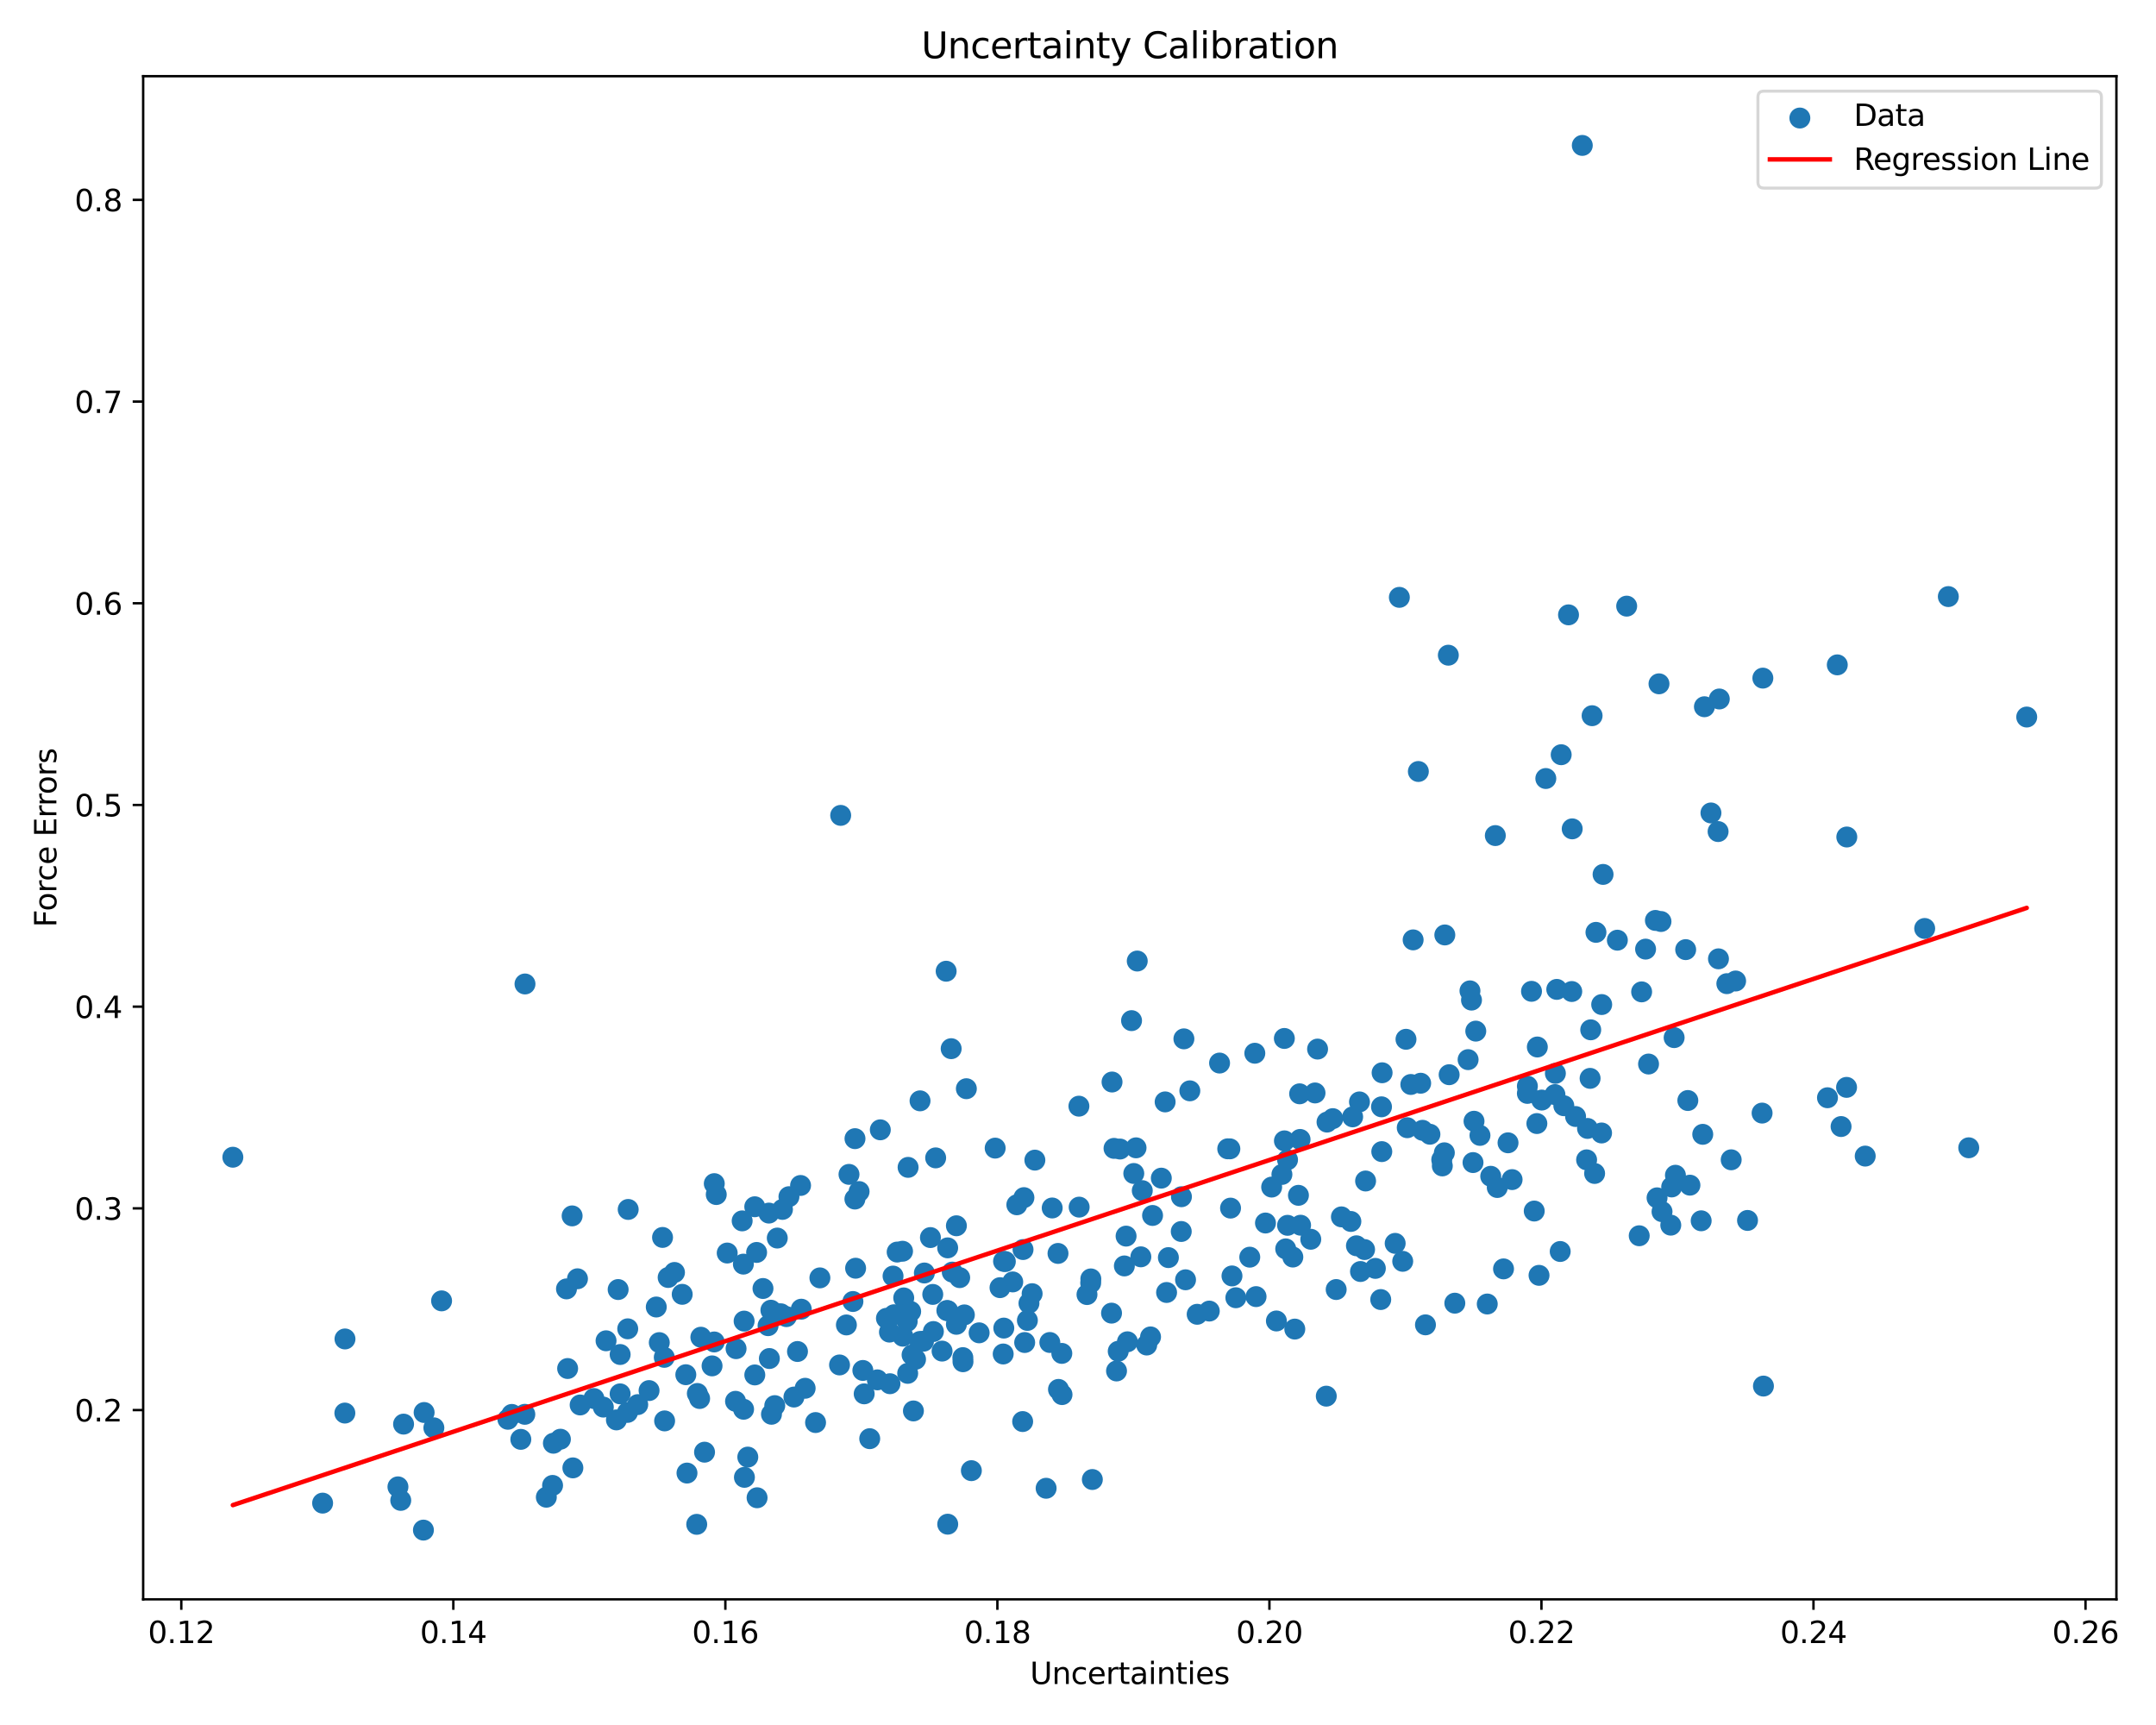 <?xml version="1.0" encoding="utf-8" standalone="no"?>
<!DOCTYPE svg PUBLIC "-//W3C//DTD SVG 1.1//EN"
  "http://www.w3.org/Graphics/SVG/1.1/DTD/svg11.dtd">
<svg xmlns:xlink="http://www.w3.org/1999/xlink" width="720pt" height="576pt" viewBox="0 0 720 576" xmlns="http://www.w3.org/2000/svg" version="1.1">
 <defs>
  <style type="text/css">*{stroke-linejoin: round; stroke-linecap: butt}</style>
 </defs>
 <g id="figure_1">
  <g id="patch_1">
   <path d="M 0 576 
L 720 576 
L 720 0 
L 0 0 
z
" style="fill: #ffffff"/>
  </g>
  <g id="axes_1">
   <g id="patch_2">
    <path d="M 47.81 534.04 
L 706.778 534.04 
L 706.778 25.44 
L 47.81 25.44 
z
" style="fill: #ffffff"/>
   </g>
   <g id="PathCollection_1">
    <defs>
     <path id="m8d543a2c05" d="M 0 3 
C 0.796 3 1.559 2.684 2.121 2.121 
C 2.684 1.559 3 0.796 3 0 
C 3 -0.796 2.684 -1.559 2.121 -2.121 
C 1.559 -2.684 0.796 -3 0 -3 
C -0.796 -3 -1.559 -2.684 -2.121 -2.121 
C -2.684 -1.559 -3 -0.796 -3 0 
C -3 0.796 -2.684 1.559 -2.121 2.121 
C -1.559 2.684 -0.796 3 0 3 
z
" style="stroke: #1f77b4"/>
    </defs>
    <g clip-path="url(#p0eb7637c77)">
     <use xlink:href="#m8d543a2c05" x="412.716" y="433.335" style="fill: #1f77b4; stroke: #1f77b4"/>
     <use xlink:href="#m8d543a2c05" x="115.209" y="447.096" style="fill: #1f77b4; stroke: #1f77b4"/>
     <use xlink:href="#m8d543a2c05" x="182.449" y="499.937" style="fill: #1f77b4; stroke: #1f77b4"/>
     <use xlink:href="#m8d543a2c05" x="503.61" y="381.597" style="fill: #1f77b4; stroke: #1f77b4"/>
     <use xlink:href="#m8d543a2c05" x="316.493" y="508.945" style="fill: #1f77b4; stroke: #1f77b4"/>
     <use xlink:href="#m8d543a2c05" x="235.283" y="484.902" style="fill: #1f77b4; stroke: #1f77b4"/>
     <use xlink:href="#m8d543a2c05" x="221.951" y="474.458" style="fill: #1f77b4; stroke: #1f77b4"/>
     <use xlink:href="#m8d543a2c05" x="175.323" y="328.561" style="fill: #1f77b4; stroke: #1f77b4"/>
     <use xlink:href="#m8d543a2c05" x="308.411" y="447.849" style="fill: #1f77b4; stroke: #1f77b4"/>
     <use xlink:href="#m8d543a2c05" x="319.387" y="442.205" style="fill: #1f77b4; stroke: #1f77b4"/>
     <use xlink:href="#m8d543a2c05" x="261.304" y="403.837" style="fill: #1f77b4; stroke: #1f77b4"/>
     <use xlink:href="#m8d543a2c05" x="268.882" y="463.563" style="fill: #1f77b4; stroke: #1f77b4"/>
     <use xlink:href="#m8d543a2c05" x="543.232" y="202.397" style="fill: #1f77b4; stroke: #1f77b4"/>
     <use xlink:href="#m8d543a2c05" x="471.92" y="313.839" style="fill: #1f77b4; stroke: #1f77b4"/>
     <use xlink:href="#m8d543a2c05" x="221.258" y="413.195" style="fill: #1f77b4; stroke: #1f77b4"/>
     <use xlink:href="#m8d543a2c05" x="245.812" y="450.34" style="fill: #1f77b4; stroke: #1f77b4"/>
     <use xlink:href="#m8d543a2c05" x="184.806" y="481.915" style="fill: #1f77b4; stroke: #1f77b4"/>
     <use xlink:href="#m8d543a2c05" x="428.935" y="380.948" style="fill: #1f77b4; stroke: #1f77b4"/>
     <use xlink:href="#m8d543a2c05" x="282.655" y="442.415" style="fill: #1f77b4; stroke: #1f77b4"/>
     <use xlink:href="#m8d543a2c05" x="422.608" y="408.381" style="fill: #1f77b4; stroke: #1f77b4"/>
     <use xlink:href="#m8d543a2c05" x="314.606" y="451.148" style="fill: #1f77b4; stroke: #1f77b4"/>
     <use xlink:href="#m8d543a2c05" x="189.562" y="456.967" style="fill: #1f77b4; stroke: #1f77b4"/>
     <use xlink:href="#m8d543a2c05" x="303.121" y="458.579" style="fill: #1f77b4; stroke: #1f77b4"/>
     <use xlink:href="#m8d543a2c05" x="321.546" y="453.324" style="fill: #1f77b4; stroke: #1f77b4"/>
     <use xlink:href="#m8d543a2c05" x="249.728" y="486.543" style="fill: #1f77b4; stroke: #1f77b4"/>
     <use xlink:href="#m8d543a2c05" x="434.163" y="380.471" style="fill: #1f77b4; stroke: #1f77b4"/>
     <use xlink:href="#m8d543a2c05" x="206.43" y="430.596" style="fill: #1f77b4; stroke: #1f77b4"/>
     <use xlink:href="#m8d543a2c05" x="434.014" y="365.238" style="fill: #1f77b4; stroke: #1f77b4"/>
     <use xlink:href="#m8d543a2c05" x="353.483" y="463.94" style="fill: #1f77b4; stroke: #1f77b4"/>
     <use xlink:href="#m8d543a2c05" x="371.199" y="438.474" style="fill: #1f77b4; stroke: #1f77b4"/>
     <use xlink:href="#m8d543a2c05" x="227.825" y="432.193" style="fill: #1f77b4; stroke: #1f77b4"/>
     <use xlink:href="#m8d543a2c05" x="259.571" y="413.402" style="fill: #1f77b4; stroke: #1f77b4"/>
     <use xlink:href="#m8d543a2c05" x="134.773" y="475.533" style="fill: #1f77b4; stroke: #1f77b4"/>
     <use xlink:href="#m8d543a2c05" x="202.392" y="447.707" style="fill: #1f77b4; stroke: #1f77b4"/>
     <use xlink:href="#m8d543a2c05" x="504.969" y="393.885" style="fill: #1f77b4; stroke: #1f77b4"/>
     <use xlink:href="#m8d543a2c05" x="456.042" y="394.351" style="fill: #1f77b4; stroke: #1f77b4"/>
     <use xlink:href="#m8d543a2c05" x="473.664" y="257.611" style="fill: #1f77b4; stroke: #1f77b4"/>
     <use xlink:href="#m8d543a2c05" x="301.802" y="433.39" style="fill: #1f77b4; stroke: #1f77b4"/>
     <use xlink:href="#m8d543a2c05" x="304.12" y="437.916" style="fill: #1f77b4; stroke: #1f77b4"/>
     <use xlink:href="#m8d543a2c05" x="516.228" y="259.956" style="fill: #1f77b4; stroke: #1f77b4"/>
     <use xlink:href="#m8d543a2c05" x="534.845" y="378.315" style="fill: #1f77b4; stroke: #1f77b4"/>
     <use xlink:href="#m8d543a2c05" x="521.361" y="252.01" style="fill: #1f77b4; stroke: #1f77b4"/>
     <use xlink:href="#m8d543a2c05" x="429.982" y="409.152" style="fill: #1f77b4; stroke: #1f77b4"/>
     <use xlink:href="#m8d543a2c05" x="568.635" y="378.767" style="fill: #1f77b4; stroke: #1f77b4"/>
     <use xlink:href="#m8d543a2c05" x="286.896" y="397.876" style="fill: #1f77b4; stroke: #1f77b4"/>
     <use xlink:href="#m8d543a2c05" x="437.735" y="413.807" style="fill: #1f77b4; stroke: #1f77b4"/>
     <use xlink:href="#m8d543a2c05" x="238.511" y="448.098" style="fill: #1f77b4; stroke: #1f77b4"/>
     <use xlink:href="#m8d543a2c05" x="578.135" y="387.273" style="fill: #1f77b4; stroke: #1f77b4"/>
     <use xlink:href="#m8d543a2c05" x="483.674" y="218.778" style="fill: #1f77b4; stroke: #1f77b4"/>
     <use xlink:href="#m8d543a2c05" x="469.952" y="376.559" style="fill: #1f77b4; stroke: #1f77b4"/>
     <use xlink:href="#m8d543a2c05" x="403.845" y="437.785" style="fill: #1f77b4; stroke: #1f77b4"/>
     <use xlink:href="#m8d543a2c05" x="384.228" y="446.411" style="fill: #1f77b4; stroke: #1f77b4"/>
     <use xlink:href="#m8d543a2c05" x="363.002" y="432.27" style="fill: #1f77b4; stroke: #1f77b4"/>
     <use xlink:href="#m8d543a2c05" x="237.794" y="456.086" style="fill: #1f77b4; stroke: #1f77b4"/>
     <use xlink:href="#m8d543a2c05" x="303.26" y="389.799" style="fill: #1f77b4; stroke: #1f77b4"/>
     <use xlink:href="#m8d543a2c05" x="395.366" y="346.886" style="fill: #1f77b4; stroke: #1f77b4"/>
     <use xlink:href="#m8d543a2c05" x="115.167" y="471.841" style="fill: #1f77b4; stroke: #1f77b4"/>
     <use xlink:href="#m8d543a2c05" x="384.9" y="405.86" style="fill: #1f77b4; stroke: #1f77b4"/>
     <use xlink:href="#m8d543a2c05" x="502.106" y="423.698" style="fill: #1f77b4; stroke: #1f77b4"/>
     <use xlink:href="#m8d543a2c05" x="372.032" y="383.456" style="fill: #1f77b4; stroke: #1f77b4"/>
     <use xlink:href="#m8d543a2c05" x="311.705" y="444.616" style="fill: #1f77b4; stroke: #1f77b4"/>
     <use xlink:href="#m8d543a2c05" x="563.654" y="367.476" style="fill: #1f77b4; stroke: #1f77b4"/>
     <use xlink:href="#m8d543a2c05" x="485.842" y="435.148" style="fill: #1f77b4; stroke: #1f77b4"/>
     <use xlink:href="#m8d543a2c05" x="439.158" y="364.951" style="fill: #1f77b4; stroke: #1f77b4"/>
     <use xlink:href="#m8d543a2c05" x="510.069" y="365.1" style="fill: #1f77b4; stroke: #1f77b4"/>
     <use xlink:href="#m8d543a2c05" x="252.671" y="418.206" style="fill: #1f77b4; stroke: #1f77b4"/>
     <use xlink:href="#m8d543a2c05" x="341.518" y="474.676" style="fill: #1f77b4; stroke: #1f77b4"/>
     <use xlink:href="#m8d543a2c05" x="499.365" y="279.01" style="fill: #1f77b4; stroke: #1f77b4"/>
     <use xlink:href="#m8d543a2c05" x="354.596" y="451.916" style="fill: #1f77b4; stroke: #1f77b4"/>
     <use xlink:href="#m8d543a2c05" x="610.29" y="366.552" style="fill: #1f77b4; stroke: #1f77b4"/>
     <use xlink:href="#m8d543a2c05" x="513.962" y="425.854" style="fill: #1f77b4; stroke: #1f77b4"/>
     <use xlink:href="#m8d543a2c05" x="434.335" y="409.119" style="fill: #1f77b4; stroke: #1f77b4"/>
     <use xlink:href="#m8d543a2c05" x="428.912" y="346.753" style="fill: #1f77b4; stroke: #1f77b4"/>
     <use xlink:href="#m8d543a2c05" x="613.567" y="222.006" style="fill: #1f77b4; stroke: #1f77b4"/>
     <use xlink:href="#m8d543a2c05" x="245.631" y="467.913" style="fill: #1f77b4; stroke: #1f77b4"/>
     <use xlink:href="#m8d543a2c05" x="248.602" y="493.301" style="fill: #1f77b4; stroke: #1f77b4"/>
     <use xlink:href="#m8d543a2c05" x="397.348" y="364.243" style="fill: #1f77b4; stroke: #1f77b4"/>
     <use xlink:href="#m8d543a2c05" x="335.019" y="452.115" style="fill: #1f77b4; stroke: #1f77b4"/>
     <use xlink:href="#m8d543a2c05" x="360.304" y="369.364" style="fill: #1f77b4; stroke: #1f77b4"/>
     <use xlink:href="#m8d543a2c05" x="376.507" y="448.039" style="fill: #1f77b4; stroke: #1f77b4"/>
     <use xlink:href="#m8d543a2c05" x="558.259" y="396.338" style="fill: #1f77b4; stroke: #1f77b4"/>
     <use xlink:href="#m8d543a2c05" x="461.353" y="369.584" style="fill: #1f77b4; stroke: #1f77b4"/>
     <use xlink:href="#m8d543a2c05" x="512.36" y="404.383" style="fill: #1f77b4; stroke: #1f77b4"/>
     <use xlink:href="#m8d543a2c05" x="461.557" y="358.212" style="fill: #1f77b4; stroke: #1f77b4"/>
     <use xlink:href="#m8d543a2c05" x="193.739" y="469.138" style="fill: #1f77b4; stroke: #1f77b4"/>
     <use xlink:href="#m8d543a2c05" x="259.395" y="438.614" style="fill: #1f77b4; stroke: #1f77b4"/>
     <use xlink:href="#m8d543a2c05" x="616.74" y="279.488" style="fill: #1f77b4; stroke: #1f77b4"/>
     <use xlink:href="#m8d543a2c05" x="387.824" y="393.397" style="fill: #1f77b4; stroke: #1f77b4"/>
     <use xlink:href="#m8d543a2c05" x="374.026" y="383.679" style="fill: #1f77b4; stroke: #1f77b4"/>
     <use xlink:href="#m8d543a2c05" x="299.607" y="418.079" style="fill: #1f77b4; stroke: #1f77b4"/>
     <use xlink:href="#m8d543a2c05" x="376.058" y="412.755" style="fill: #1f77b4; stroke: #1f77b4"/>
     <use xlink:href="#m8d543a2c05" x="468.439" y="421.171" style="fill: #1f77b4; stroke: #1f77b4"/>
     <use xlink:href="#m8d543a2c05" x="207.102" y="452.287" style="fill: #1f77b4; stroke: #1f77b4"/>
     <use xlink:href="#m8d543a2c05" x="212.973" y="469.018" style="fill: #1f77b4; stroke: #1f77b4"/>
     <use xlink:href="#m8d543a2c05" x="229.031" y="459.033" style="fill: #1f77b4; stroke: #1f77b4"/>
     <use xlink:href="#m8d543a2c05" x="426.255" y="441.089" style="fill: #1f77b4; stroke: #1f77b4"/>
     <use xlink:href="#m8d543a2c05" x="530.155" y="376.798" style="fill: #1f77b4; stroke: #1f77b4"/>
     <use xlink:href="#m8d543a2c05" x="389.582" y="431.577" style="fill: #1f77b4; stroke: #1f77b4"/>
     <use xlink:href="#m8d543a2c05" x="184.534" y="495.999" style="fill: #1f77b4; stroke: #1f77b4"/>
     <use xlink:href="#m8d543a2c05" x="320.493" y="426.62" style="fill: #1f77b4; stroke: #1f77b4"/>
     <use xlink:href="#m8d543a2c05" x="446.22" y="430.592" style="fill: #1f77b4; stroke: #1f77b4"/>
     <use xlink:href="#m8d543a2c05" x="191.063" y="406.002" style="fill: #1f77b4; stroke: #1f77b4"/>
     <use xlink:href="#m8d543a2c05" x="511.448" y="331.016" style="fill: #1f77b4; stroke: #1f77b4"/>
     <use xlink:href="#m8d543a2c05" x="557.959" y="409.094" style="fill: #1f77b4; stroke: #1f77b4"/>
     <use xlink:href="#m8d543a2c05" x="170.929" y="472.294" style="fill: #1f77b4; stroke: #1f77b4"/>
     <use xlink:href="#m8d543a2c05" x="248.323" y="470.57" style="fill: #1f77b4; stroke: #1f77b4"/>
     <use xlink:href="#m8d543a2c05" x="201.481" y="469.85" style="fill: #1f77b4; stroke: #1f77b4"/>
     <use xlink:href="#m8d543a2c05" x="332.338" y="383.373" style="fill: #1f77b4; stroke: #1f77b4"/>
     <use xlink:href="#m8d543a2c05" x="379.787" y="320.903" style="fill: #1f77b4; stroke: #1f77b4"/>
     <use xlink:href="#m8d543a2c05" x="252.056" y="402.952" style="fill: #1f77b4; stroke: #1f77b4"/>
     <use xlink:href="#m8d543a2c05" x="442.914" y="466.195" style="fill: #1f77b4; stroke: #1f77b4"/>
     <use xlink:href="#m8d543a2c05" x="428.098" y="392.165" style="fill: #1f77b4; stroke: #1f77b4"/>
     <use xlink:href="#m8d543a2c05" x="379.384" y="383.276" style="fill: #1f77b4; stroke: #1f77b4"/>
     <use xlink:href="#m8d543a2c05" x="614.831" y="376.167" style="fill: #1f77b4; stroke: #1f77b4"/>
     <use xlink:href="#m8d543a2c05" x="451.72" y="372.932" style="fill: #1f77b4; stroke: #1f77b4"/>
     <use xlink:href="#m8d543a2c05" x="234.055" y="446.512" style="fill: #1f77b4; stroke: #1f77b4"/>
     <use xlink:href="#m8d543a2c05" x="564.358" y="395.745" style="fill: #1f77b4; stroke: #1f77b4"/>
     <use xlink:href="#m8d543a2c05" x="354.666" y="465.674" style="fill: #1f77b4; stroke: #1f77b4"/>
     <use xlink:href="#m8d543a2c05" x="260.786" y="438.693" style="fill: #1f77b4; stroke: #1f77b4"/>
     <use xlink:href="#m8d543a2c05" x="209.631" y="443.71" style="fill: #1f77b4; stroke: #1f77b4"/>
     <use xlink:href="#m8d543a2c05" x="364.791" y="494.03" style="fill: #1f77b4; stroke: #1f77b4"/>
     <use xlink:href="#m8d543a2c05" x="364.282" y="427.044" style="fill: #1f77b4; stroke: #1f77b4"/>
     <use xlink:href="#m8d543a2c05" x="549.544" y="316.924" style="fill: #1f77b4; stroke: #1f77b4"/>
     <use xlink:href="#m8d543a2c05" x="482.341" y="384.934" style="fill: #1f77b4; stroke: #1f77b4"/>
     <use xlink:href="#m8d543a2c05" x="432.397" y="443.8" style="fill: #1f77b4; stroke: #1f77b4"/>
     <use xlink:href="#m8d543a2c05" x="364.237" y="428.392" style="fill: #1f77b4; stroke: #1f77b4"/>
     <use xlink:href="#m8d543a2c05" x="433.618" y="399.137" style="fill: #1f77b4; stroke: #1f77b4"/>
     <use xlink:href="#m8d543a2c05" x="481.475" y="387.242" style="fill: #1f77b4; stroke: #1f77b4"/>
     <use xlink:href="#m8d543a2c05" x="431.744" y="419.746" style="fill: #1f77b4; stroke: #1f77b4"/>
     <use xlink:href="#m8d543a2c05" x="382.949" y="449.12" style="fill: #1f77b4; stroke: #1f77b4"/>
     <use xlink:href="#m8d543a2c05" x="395.916" y="427.34" style="fill: #1f77b4; stroke: #1f77b4"/>
     <use xlink:href="#m8d543a2c05" x="481.665" y="389.317" style="fill: #1f77b4; stroke: #1f77b4"/>
     <use xlink:href="#m8d543a2c05" x="285.496" y="400.376" style="fill: #1f77b4; stroke: #1f77b4"/>
     <use xlink:href="#m8d543a2c05" x="555.039" y="404.592" style="fill: #1f77b4; stroke: #1f77b4"/>
     <use xlink:href="#m8d543a2c05" x="467.318" y="199.463" style="fill: #1f77b4; stroke: #1f77b4"/>
     <use xlink:href="#m8d543a2c05" x="132.894" y="496.48" style="fill: #1f77b4; stroke: #1f77b4"/>
     <use xlink:href="#m8d543a2c05" x="247.848" y="407.666" style="fill: #1f77b4; stroke: #1f77b4"/>
     <use xlink:href="#m8d543a2c05" x="452.985" y="415.985" style="fill: #1f77b4; stroke: #1f77b4"/>
     <use xlink:href="#m8d543a2c05" x="248.499" y="441.134" style="fill: #1f77b4; stroke: #1f77b4"/>
     <use xlink:href="#m8d543a2c05" x="341.644" y="417.243" style="fill: #1f77b4; stroke: #1f77b4"/>
     <use xlink:href="#m8d543a2c05" x="301.407" y="417.806" style="fill: #1f77b4; stroke: #1f77b4"/>
     <use xlink:href="#m8d543a2c05" x="411.422" y="426.053" style="fill: #1f77b4; stroke: #1f77b4"/>
     <use xlink:href="#m8d543a2c05" x="540.119" y="313.942" style="fill: #1f77b4; stroke: #1f77b4"/>
     <use xlink:href="#m8d543a2c05" x="335.137" y="421.173" style="fill: #1f77b4; stroke: #1f77b4"/>
     <use xlink:href="#m8d543a2c05" x="573.886" y="320.167" style="fill: #1f77b4; stroke: #1f77b4"/>
     <use xlink:href="#m8d543a2c05" x="191.313" y="490.144" style="fill: #1f77b4; stroke: #1f77b4"/>
     <use xlink:href="#m8d543a2c05" x="267.587" y="437.155" style="fill: #1f77b4; stroke: #1f77b4"/>
     <use xlink:href="#m8d543a2c05" x="471.15" y="362.121" style="fill: #1f77b4; stroke: #1f77b4"/>
     <use xlink:href="#m8d543a2c05" x="490.899" y="330.862" style="fill: #1f77b4; stroke: #1f77b4"/>
     <use xlink:href="#m8d543a2c05" x="494.239" y="379.123" style="fill: #1f77b4; stroke: #1f77b4"/>
     <use xlink:href="#m8d543a2c05" x="338.208" y="428.049" style="fill: #1f77b4; stroke: #1f77b4"/>
     <use xlink:href="#m8d543a2c05" x="497.833" y="392.776" style="fill: #1f77b4; stroke: #1f77b4"/>
     <use xlink:href="#m8d543a2c05" x="461.449" y="384.539" style="fill: #1f77b4; stroke: #1f77b4"/>
     <use xlink:href="#m8d543a2c05" x="531.017" y="360.081" style="fill: #1f77b4; stroke: #1f77b4"/>
     <use xlink:href="#m8d543a2c05" x="394.543" y="399.601" style="fill: #1f77b4; stroke: #1f77b4"/>
     <use xlink:href="#m8d543a2c05" x="465.92" y="415.179" style="fill: #1f77b4; stroke: #1f77b4"/>
     <use xlink:href="#m8d543a2c05" x="548.227" y="331.198" style="fill: #1f77b4; stroke: #1f77b4"/>
     <use xlink:href="#m8d543a2c05" x="642.753" y="310.03" style="fill: #1f77b4; stroke: #1f77b4"/>
     <use xlink:href="#m8d543a2c05" x="317.645" y="350.167" style="fill: #1f77b4; stroke: #1f77b4"/>
     <use xlink:href="#m8d543a2c05" x="324.39" y="491.072" style="fill: #1f77b4; stroke: #1f77b4"/>
     <use xlink:href="#m8d543a2c05" x="296.026" y="440.202" style="fill: #1f77b4; stroke: #1f77b4"/>
     <use xlink:href="#m8d543a2c05" x="233.642" y="466.981" style="fill: #1f77b4; stroke: #1f77b4"/>
     <use xlink:href="#m8d543a2c05" x="510.071" y="362.672" style="fill: #1f77b4; stroke: #1f77b4"/>
     <use xlink:href="#m8d543a2c05" x="492.838" y="344.305" style="fill: #1f77b4; stroke: #1f77b4"/>
     <use xlink:href="#m8d543a2c05" x="341.942" y="399.901" style="fill: #1f77b4; stroke: #1f77b4"/>
     <use xlink:href="#m8d543a2c05" x="141.639" y="471.652" style="fill: #1f77b4; stroke: #1f77b4"/>
     <use xlink:href="#m8d543a2c05" x="229.42" y="491.876" style="fill: #1f77b4; stroke: #1f77b4"/>
     <use xlink:href="#m8d543a2c05" x="372.866" y="457.782" style="fill: #1f77b4; stroke: #1f77b4"/>
     <use xlink:href="#m8d543a2c05" x="239.197" y="398.875" style="fill: #1f77b4; stroke: #1f77b4"/>
     <use xlink:href="#m8d543a2c05" x="491.41" y="333.95" style="fill: #1f77b4; stroke: #1f77b4"/>
     <use xlink:href="#m8d543a2c05" x="474.436" y="361.703" style="fill: #1f77b4; stroke: #1f77b4"/>
     <use xlink:href="#m8d543a2c05" x="519.28" y="365.497" style="fill: #1f77b4; stroke: #1f77b4"/>
     <use xlink:href="#m8d543a2c05" x="568.111" y="407.639" style="fill: #1f77b4; stroke: #1f77b4"/>
     <use xlink:href="#m8d543a2c05" x="676.825" y="239.429" style="fill: #1f77b4; stroke: #1f77b4"/>
     <use xlink:href="#m8d543a2c05" x="298.236" y="426.1" style="fill: #1f77b4; stroke: #1f77b4"/>
     <use xlink:href="#m8d543a2c05" x="273.807" y="426.702" style="fill: #1f77b4; stroke: #1f77b4"/>
     <use xlink:href="#m8d543a2c05" x="321.592" y="454.705" style="fill: #1f77b4; stroke: #1f77b4"/>
     <use xlink:href="#m8d543a2c05" x="209.551" y="471.623" style="fill: #1f77b4; stroke: #1f77b4"/>
     <use xlink:href="#m8d543a2c05" x="280.364" y="455.775" style="fill: #1f77b4; stroke: #1f77b4"/>
     <use xlink:href="#m8d543a2c05" x="342.193" y="448.285" style="fill: #1f77b4; stroke: #1f77b4"/>
     <use xlink:href="#m8d543a2c05" x="360.387" y="403.077" style="fill: #1f77b4; stroke: #1f77b4"/>
     <use xlink:href="#m8d543a2c05" x="262.618" y="439.64" style="fill: #1f77b4; stroke: #1f77b4"/>
     <use xlink:href="#m8d543a2c05" x="272.358" y="475.01" style="fill: #1f77b4; stroke: #1f77b4"/>
     <use xlink:href="#m8d543a2c05" x="562.935" y="317.094" style="fill: #1f77b4; stroke: #1f77b4"/>
     <use xlink:href="#m8d543a2c05" x="319.39" y="409.301" style="fill: #1f77b4; stroke: #1f77b4"/>
     <use xlink:href="#m8d543a2c05" x="297.033" y="444.806" style="fill: #1f77b4; stroke: #1f77b4"/>
     <use xlink:href="#m8d543a2c05" x="293.982" y="377.262" style="fill: #1f77b4; stroke: #1f77b4"/>
     <use xlink:href="#m8d543a2c05" x="254.801" y="430.246" style="fill: #1f77b4; stroke: #1f77b4"/>
     <use xlink:href="#m8d543a2c05" x="491.916" y="388.197" style="fill: #1f77b4; stroke: #1f77b4"/>
     <use xlink:href="#m8d543a2c05" x="252.068" y="459.108" style="fill: #1f77b4; stroke: #1f77b4"/>
     <use xlink:href="#m8d543a2c05" x="187.152" y="480.572" style="fill: #1f77b4; stroke: #1f77b4"/>
     <use xlink:href="#m8d543a2c05" x="302.96" y="441.238" style="fill: #1f77b4; stroke: #1f77b4"/>
     <use xlink:href="#m8d543a2c05" x="528.411" y="48.558" style="fill: #1f77b4; stroke: #1f77b4"/>
     <use xlink:href="#m8d543a2c05" x="483.944" y="358.858" style="fill: #1f77b4; stroke: #1f77b4"/>
     <use xlink:href="#m8d543a2c05" x="390.186" y="419.929" style="fill: #1f77b4; stroke: #1f77b4"/>
     <use xlink:href="#m8d543a2c05" x="223.128" y="426.568" style="fill: #1f77b4; stroke: #1f77b4"/>
     <use xlink:href="#m8d543a2c05" x="248.251" y="422.107" style="fill: #1f77b4; stroke: #1f77b4"/>
     <use xlink:href="#m8d543a2c05" x="144.89" y="476.768" style="fill: #1f77b4; stroke: #1f77b4"/>
     <use xlink:href="#m8d543a2c05" x="574.165" y="233.402" style="fill: #1f77b4; stroke: #1f77b4"/>
     <use xlink:href="#m8d543a2c05" x="257.633" y="472.243" style="fill: #1f77b4; stroke: #1f77b4"/>
     <use xlink:href="#m8d543a2c05" x="657.467" y="383.261" style="fill: #1f77b4; stroke: #1f77b4"/>
     <use xlink:href="#m8d543a2c05" x="288.595" y="465.423" style="fill: #1f77b4; stroke: #1f77b4"/>
     <use xlink:href="#m8d543a2c05" x="443.162" y="374.679" style="fill: #1f77b4; stroke: #1f77b4"/>
     <use xlink:href="#m8d543a2c05" x="451.126" y="407.86" style="fill: #1f77b4; stroke: #1f77b4"/>
     <use xlink:href="#m8d543a2c05" x="232.878" y="465.302" style="fill: #1f77b4; stroke: #1f77b4"/>
     <use xlink:href="#m8d543a2c05" x="523.81" y="205.307" style="fill: #1f77b4; stroke: #1f77b4"/>
     <use xlink:href="#m8d543a2c05" x="207.09" y="465.427" style="fill: #1f77b4; stroke: #1f77b4"/>
     <use xlink:href="#m8d543a2c05" x="531.686" y="238.983" style="fill: #1f77b4; stroke: #1f77b4"/>
     <use xlink:href="#m8d543a2c05" x="345.597" y="387.382" style="fill: #1f77b4; stroke: #1f77b4"/>
     <use xlink:href="#m8d543a2c05" x="318.008" y="424.771" style="fill: #1f77b4; stroke: #1f77b4"/>
     <use xlink:href="#m8d543a2c05" x="429.365" y="417.015" style="fill: #1f77b4; stroke: #1f77b4"/>
     <use xlink:href="#m8d543a2c05" x="198.342" y="466.985" style="fill: #1f77b4; stroke: #1f77b4"/>
     <use xlink:href="#m8d543a2c05" x="305.038" y="471.133" style="fill: #1f77b4; stroke: #1f77b4"/>
     <use xlink:href="#m8d543a2c05" x="429.977" y="387.268" style="fill: #1f77b4; stroke: #1f77b4"/>
     <use xlink:href="#m8d543a2c05" x="351.383" y="403.36" style="fill: #1f77b4; stroke: #1f77b4"/>
     <use xlink:href="#m8d543a2c05" x="554.024" y="228.337" style="fill: #1f77b4; stroke: #1f77b4"/>
     <use xlink:href="#m8d543a2c05" x="220.172" y="448.313" style="fill: #1f77b4; stroke: #1f77b4"/>
     <use xlink:href="#m8d543a2c05" x="333.955" y="429.964" style="fill: #1f77b4; stroke: #1f77b4"/>
     <use xlink:href="#m8d543a2c05" x="447.97" y="406.329" style="fill: #1f77b4; stroke: #1f77b4"/>
     <use xlink:href="#m8d543a2c05" x="410.716" y="383.613" style="fill: #1f77b4; stroke: #1f77b4"/>
     <use xlink:href="#m8d543a2c05" x="267.351" y="395.843" style="fill: #1f77b4; stroke: #1f77b4"/>
     <use xlink:href="#m8d543a2c05" x="482.5" y="312.192" style="fill: #1f77b4; stroke: #1f77b4"/>
     <use xlink:href="#m8d543a2c05" x="147.468" y="434.375" style="fill: #1f77b4; stroke: #1f77b4"/>
     <use xlink:href="#m8d543a2c05" x="492.253" y="374.395" style="fill: #1f77b4; stroke: #1f77b4"/>
     <use xlink:href="#m8d543a2c05" x="107.737" y="501.912" style="fill: #1f77b4; stroke: #1f77b4"/>
     <use xlink:href="#m8d543a2c05" x="524.891" y="331.082" style="fill: #1f77b4; stroke: #1f77b4"/>
     <use xlink:href="#m8d543a2c05" x="344.682" y="431.976" style="fill: #1f77b4; stroke: #1f77b4"/>
     <use xlink:href="#m8d543a2c05" x="290.446" y="480.392" style="fill: #1f77b4; stroke: #1f77b4"/>
     <use xlink:href="#m8d543a2c05" x="258.734" y="469.358" style="fill: #1f77b4; stroke: #1f77b4"/>
     <use xlink:href="#m8d543a2c05" x="496.673" y="435.426" style="fill: #1f77b4; stroke: #1f77b4"/>
     <use xlink:href="#m8d543a2c05" x="219.162" y="436.429" style="fill: #1f77b4; stroke: #1f77b4"/>
     <use xlink:href="#m8d543a2c05" x="410.941" y="403.404" style="fill: #1f77b4; stroke: #1f77b4"/>
     <use xlink:href="#m8d543a2c05" x="569.191" y="235.99" style="fill: #1f77b4; stroke: #1f77b4"/>
     <use xlink:href="#m8d543a2c05" x="225.245" y="424.89" style="fill: #1f77b4; stroke: #1f77b4"/>
     <use xlink:href="#m8d543a2c05" x="513.394" y="349.605" style="fill: #1f77b4; stroke: #1f77b4"/>
     <use xlink:href="#m8d543a2c05" x="573.761" y="277.667" style="fill: #1f77b4; stroke: #1f77b4"/>
     <use xlink:href="#m8d543a2c05" x="410.004" y="383.604" style="fill: #1f77b4; stroke: #1f77b4"/>
     <use xlink:href="#m8d543a2c05" x="389.099" y="367.939" style="fill: #1f77b4; stroke: #1f77b4"/>
     <use xlink:href="#m8d543a2c05" x="335.221" y="443.465" style="fill: #1f77b4; stroke: #1f77b4"/>
     <use xlink:href="#m8d543a2c05" x="297.207" y="462.041" style="fill: #1f77b4; stroke: #1f77b4"/>
     <use xlink:href="#m8d543a2c05" x="394.481" y="411.212" style="fill: #1f77b4; stroke: #1f77b4"/>
     <use xlink:href="#m8d543a2c05" x="550.536" y="355.293" style="fill: #1f77b4; stroke: #1f77b4"/>
     <use xlink:href="#m8d543a2c05" x="417.361" y="419.786" style="fill: #1f77b4; stroke: #1f77b4"/>
     <use xlink:href="#m8d543a2c05" x="307.221" y="447.926" style="fill: #1f77b4; stroke: #1f77b4"/>
     <use xlink:href="#m8d543a2c05" x="343.624" y="435.181" style="fill: #1f77b4; stroke: #1f77b4"/>
     <use xlink:href="#m8d543a2c05" x="169.612" y="473.913" style="fill: #1f77b4; stroke: #1f77b4"/>
     <use xlink:href="#m8d543a2c05" x="440.008" y="350.301" style="fill: #1f77b4; stroke: #1f77b4"/>
     <use xlink:href="#m8d543a2c05" x="559.513" y="392.431" style="fill: #1f77b4; stroke: #1f77b4"/>
     <use xlink:href="#m8d543a2c05" x="238.537" y="395.231" style="fill: #1f77b4; stroke: #1f77b4"/>
     <use xlink:href="#m8d543a2c05" x="526.164" y="372.819" style="fill: #1f77b4; stroke: #1f77b4"/>
     <use xlink:href="#m8d543a2c05" x="576.683" y="328.457" style="fill: #1f77b4; stroke: #1f77b4"/>
     <use xlink:href="#m8d543a2c05" x="534.889" y="335.432" style="fill: #1f77b4; stroke: #1f77b4"/>
     <use xlink:href="#m8d543a2c05" x="216.757" y="464.331" style="fill: #1f77b4; stroke: #1f77b4"/>
     <use xlink:href="#m8d543a2c05" x="326.984" y="445.049" style="fill: #1f77b4; stroke: #1f77b4"/>
     <use xlink:href="#m8d543a2c05" x="445.089" y="373.525" style="fill: #1f77b4; stroke: #1f77b4"/>
     <use xlink:href="#m8d543a2c05" x="266.322" y="451.283" style="fill: #1f77b4; stroke: #1f77b4"/>
     <use xlink:href="#m8d543a2c05" x="141.405" y="510.922" style="fill: #1f77b4; stroke: #1f77b4"/>
     <use xlink:href="#m8d543a2c05" x="377.883" y="340.803" style="fill: #1f77b4; stroke: #1f77b4"/>
     <use xlink:href="#m8d543a2c05" x="77.763" y="386.411" style="fill: #1f77b4; stroke: #1f77b4"/>
     <use xlink:href="#m8d543a2c05" x="133.831" y="500.998" style="fill: #1f77b4; stroke: #1f77b4"/>
     <use xlink:href="#m8d543a2c05" x="514.87" y="367.325" style="fill: #1f77b4; stroke: #1f77b4"/>
     <use xlink:href="#m8d543a2c05" x="588.906" y="462.829" style="fill: #1f77b4; stroke: #1f77b4"/>
     <use xlink:href="#m8d543a2c05" x="209.786" y="403.85" style="fill: #1f77b4; stroke: #1f77b4"/>
     <use xlink:href="#m8d543a2c05" x="419.464" y="432.956" style="fill: #1f77b4; stroke: #1f77b4"/>
     <use xlink:href="#m8d543a2c05" x="310.719" y="413.239" style="fill: #1f77b4; stroke: #1f77b4"/>
     <use xlink:href="#m8d543a2c05" x="554.69" y="307.702" style="fill: #1f77b4; stroke: #1f77b4"/>
     <use xlink:href="#m8d543a2c05" x="304.585" y="452.415" style="fill: #1f77b4; stroke: #1f77b4"/>
     <use xlink:href="#m8d543a2c05" x="519.424" y="358.411" style="fill: #1f77b4; stroke: #1f77b4"/>
     <use xlink:href="#m8d543a2c05" x="375.483" y="422.711" style="fill: #1f77b4; stroke: #1f77b4"/>
     <use xlink:href="#m8d543a2c05" x="588.456" y="371.674" style="fill: #1f77b4; stroke: #1f77b4"/>
     <use xlink:href="#m8d543a2c05" x="531.225" y="343.869" style="fill: #1f77b4; stroke: #1f77b4"/>
     <use xlink:href="#m8d543a2c05" x="305.748" y="453.893" style="fill: #1f77b4; stroke: #1f77b4"/>
     <use xlink:href="#m8d543a2c05" x="322.054" y="439.06" style="fill: #1f77b4; stroke: #1f77b4"/>
     <use xlink:href="#m8d543a2c05" x="419.05" y="351.691" style="fill: #1f77b4; stroke: #1f77b4"/>
     <use xlink:href="#m8d543a2c05" x="381.467" y="397.568" style="fill: #1f77b4; stroke: #1f77b4"/>
     <use xlink:href="#m8d543a2c05" x="292.995" y="460.755" style="fill: #1f77b4; stroke: #1f77b4"/>
     <use xlink:href="#m8d543a2c05" x="399.796" y="438.858" style="fill: #1f77b4; stroke: #1f77b4"/>
     <use xlink:href="#m8d543a2c05" x="350.595" y="448.273" style="fill: #1f77b4; stroke: #1f77b4"/>
     <use xlink:href="#m8d543a2c05" x="349.356" y="496.952" style="fill: #1f77b4; stroke: #1f77b4"/>
     <use xlink:href="#m8d543a2c05" x="535.35" y="291.979" style="fill: #1f77b4; stroke: #1f77b4"/>
     <use xlink:href="#m8d543a2c05" x="285.526" y="380.211" style="fill: #1f77b4; stroke: #1f77b4"/>
     <use xlink:href="#m8d543a2c05" x="579.615" y="327.568" style="fill: #1f77b4; stroke: #1f77b4"/>
     <use xlink:href="#m8d543a2c05" x="459.302" y="423.533" style="fill: #1f77b4; stroke: #1f77b4"/>
     <use xlink:href="#m8d543a2c05" x="256.498" y="442.661" style="fill: #1f77b4; stroke: #1f77b4"/>
     <use xlink:href="#m8d543a2c05" x="476.035" y="442.382" style="fill: #1f77b4; stroke: #1f77b4"/>
     <use xlink:href="#m8d543a2c05" x="353.32" y="418.536" style="fill: #1f77b4; stroke: #1f77b4"/>
     <use xlink:href="#m8d543a2c05" x="622.891" y="386.036" style="fill: #1f77b4; stroke: #1f77b4"/>
     <use xlink:href="#m8d543a2c05" x="335.738" y="421.248" style="fill: #1f77b4; stroke: #1f77b4"/>
     <use xlink:href="#m8d543a2c05" x="315.968" y="324.303" style="fill: #1f77b4; stroke: #1f77b4"/>
     <use xlink:href="#m8d543a2c05" x="407.277" y="354.969" style="fill: #1f77b4; stroke: #1f77b4"/>
     <use xlink:href="#m8d543a2c05" x="205.852" y="474.123" style="fill: #1f77b4; stroke: #1f77b4"/>
     <use xlink:href="#m8d543a2c05" x="424.672" y="396.383" style="fill: #1f77b4; stroke: #1f77b4"/>
     <use xlink:href="#m8d543a2c05" x="257.441" y="437.498" style="fill: #1f77b4; stroke: #1f77b4"/>
     <use xlink:href="#m8d543a2c05" x="522.238" y="369.214" style="fill: #1f77b4; stroke: #1f77b4"/>
     <use xlink:href="#m8d543a2c05" x="339.572" y="402.293" style="fill: #1f77b4; stroke: #1f77b4"/>
     <use xlink:href="#m8d543a2c05" x="307.248" y="367.583" style="fill: #1f77b4; stroke: #1f77b4"/>
     <use xlink:href="#m8d543a2c05" x="322.718" y="363.536" style="fill: #1f77b4; stroke: #1f77b4"/>
     <use xlink:href="#m8d543a2c05" x="371.368" y="361.299" style="fill: #1f77b4; stroke: #1f77b4"/>
     <use xlink:href="#m8d543a2c05" x="192.849" y="427.002" style="fill: #1f77b4; stroke: #1f77b4"/>
     <use xlink:href="#m8d543a2c05" x="316.516" y="437.649" style="fill: #1f77b4; stroke: #1f77b4"/>
     <use xlink:href="#m8d543a2c05" x="547.421" y="412.636" style="fill: #1f77b4; stroke: #1f77b4"/>
     <use xlink:href="#m8d543a2c05" x="265.133" y="466.493" style="fill: #1f77b4; stroke: #1f77b4"/>
     <use xlink:href="#m8d543a2c05" x="189.179" y="430.38" style="fill: #1f77b4; stroke: #1f77b4"/>
     <use xlink:href="#m8d543a2c05" x="378.629" y="391.842" style="fill: #1f77b4; stroke: #1f77b4"/>
     <use xlink:href="#m8d543a2c05" x="343.098" y="440.908" style="fill: #1f77b4; stroke: #1f77b4"/>
     <use xlink:href="#m8d543a2c05" x="280.748" y="272.266" style="fill: #1f77b4; stroke: #1f77b4"/>
     <use xlink:href="#m8d543a2c05" x="308.696" y="425.071" style="fill: #1f77b4; stroke: #1f77b4"/>
     <use xlink:href="#m8d543a2c05" x="256.776" y="405.068" style="fill: #1f77b4; stroke: #1f77b4"/>
     <use xlink:href="#m8d543a2c05" x="553.377" y="399.974" style="fill: #1f77b4; stroke: #1f77b4"/>
     <use xlink:href="#m8d543a2c05" x="284.836" y="434.587" style="fill: #1f77b4; stroke: #1f77b4"/>
     <use xlink:href="#m8d543a2c05" x="316.475" y="416.679" style="fill: #1f77b4; stroke: #1f77b4"/>
     <use xlink:href="#m8d543a2c05" x="232.672" y="508.997" style="fill: #1f77b4; stroke: #1f77b4"/>
     <use xlink:href="#m8d543a2c05" x="301.508" y="446.173" style="fill: #1f77b4; stroke: #1f77b4"/>
     <use xlink:href="#m8d543a2c05" x="571.375" y="271.455" style="fill: #1f77b4; stroke: #1f77b4"/>
     <use xlink:href="#m8d543a2c05" x="583.588" y="407.52" style="fill: #1f77b4; stroke: #1f77b4"/>
     <use xlink:href="#m8d543a2c05" x="559.082" y="346.474" style="fill: #1f77b4; stroke: #1f77b4"/>
     <use xlink:href="#m8d543a2c05" x="316.202" y="437.602" style="fill: #1f77b4; stroke: #1f77b4"/>
     <use xlink:href="#m8d543a2c05" x="173.929" y="480.62" style="fill: #1f77b4; stroke: #1f77b4"/>
     <use xlink:href="#m8d543a2c05" x="552.826" y="307.345" style="fill: #1f77b4; stroke: #1f77b4"/>
     <use xlink:href="#m8d543a2c05" x="532.523" y="391.833" style="fill: #1f77b4; stroke: #1f77b4"/>
     <use xlink:href="#m8d543a2c05" x="513.24" y="375.168" style="fill: #1f77b4; stroke: #1f77b4"/>
     <use xlink:href="#m8d543a2c05" x="252.829" y="500.123" style="fill: #1f77b4; stroke: #1f77b4"/>
     <use xlink:href="#m8d543a2c05" x="288.152" y="457.612" style="fill: #1f77b4; stroke: #1f77b4"/>
     <use xlink:href="#m8d543a2c05" x="500.014" y="396.525" style="fill: #1f77b4; stroke: #1f77b4"/>
     <use xlink:href="#m8d543a2c05" x="477.527" y="378.741" style="fill: #1f77b4; stroke: #1f77b4"/>
     <use xlink:href="#m8d543a2c05" x="588.709" y="226.434" style="fill: #1f77b4; stroke: #1f77b4"/>
     <use xlink:href="#m8d543a2c05" x="525.039" y="276.764" style="fill: #1f77b4; stroke: #1f77b4"/>
     <use xlink:href="#m8d543a2c05" x="532.972" y="311.325" style="fill: #1f77b4; stroke: #1f77b4"/>
     <use xlink:href="#m8d543a2c05" x="380.989" y="419.671" style="fill: #1f77b4; stroke: #1f77b4"/>
     <use xlink:href="#m8d543a2c05" x="311.498" y="432.22" style="fill: #1f77b4; stroke: #1f77b4"/>
     <use xlink:href="#m8d543a2c05" x="529.85" y="387.291" style="fill: #1f77b4; stroke: #1f77b4"/>
     <use xlink:href="#m8d543a2c05" x="298.565" y="439.005" style="fill: #1f77b4; stroke: #1f77b4"/>
     <use xlink:href="#m8d543a2c05" x="475.061" y="377.426" style="fill: #1f77b4; stroke: #1f77b4"/>
     <use xlink:href="#m8d543a2c05" x="461.098" y="433.936" style="fill: #1f77b4; stroke: #1f77b4"/>
     <use xlink:href="#m8d543a2c05" x="285.732" y="423.477" style="fill: #1f77b4; stroke: #1f77b4"/>
     <use xlink:href="#m8d543a2c05" x="242.853" y="418.405" style="fill: #1f77b4; stroke: #1f77b4"/>
     <use xlink:href="#m8d543a2c05" x="221.834" y="453.235" style="fill: #1f77b4; stroke: #1f77b4"/>
     <use xlink:href="#m8d543a2c05" x="521.034" y="417.89" style="fill: #1f77b4; stroke: #1f77b4"/>
     <use xlink:href="#m8d543a2c05" x="469.534" y="347.033" style="fill: #1f77b4; stroke: #1f77b4"/>
     <use xlink:href="#m8d543a2c05" x="256.931" y="453.629" style="fill: #1f77b4; stroke: #1f77b4"/>
     <use xlink:href="#m8d543a2c05" x="175.264" y="472.262" style="fill: #1f77b4; stroke: #1f77b4"/>
     <use xlink:href="#m8d543a2c05" x="373.435" y="451.208" style="fill: #1f77b4; stroke: #1f77b4"/>
     <use xlink:href="#m8d543a2c05" x="283.526" y="392.14" style="fill: #1f77b4; stroke: #1f77b4"/>
     <use xlink:href="#m8d543a2c05" x="519.889" y="330.369" style="fill: #1f77b4; stroke: #1f77b4"/>
     <use xlink:href="#m8d543a2c05" x="650.646" y="199.207" style="fill: #1f77b4; stroke: #1f77b4"/>
     <use xlink:href="#m8d543a2c05" x="490.276" y="353.827" style="fill: #1f77b4; stroke: #1f77b4"/>
     <use xlink:href="#m8d543a2c05" x="453.998" y="367.943" style="fill: #1f77b4; stroke: #1f77b4"/>
     <use xlink:href="#m8d543a2c05" x="312.465" y="386.632" style="fill: #1f77b4; stroke: #1f77b4"/>
     <use xlink:href="#m8d543a2c05" x="263.468" y="399.591" style="fill: #1f77b4; stroke: #1f77b4"/>
     <use xlink:href="#m8d543a2c05" x="454.339" y="424.576" style="fill: #1f77b4; stroke: #1f77b4"/>
     <use xlink:href="#m8d543a2c05" x="616.662" y="363.088" style="fill: #1f77b4; stroke: #1f77b4"/>
     <use xlink:href="#m8d543a2c05" x="455.704" y="417.242" style="fill: #1f77b4; stroke: #1f77b4"/>
    </g>
   </g>
   <g id="matplotlib.axis_1">
    <g id="xtick_1">
     <g id="line2d_1">
      <defs>
       <path id="ma7134df887" d="M 0 0 
L 0 3.5 
" style="stroke: #000000; stroke-width: 0.8"/>
      </defs>
      <g>
       <use xlink:href="#ma7134df887" x="60.545" y="534.04" style="stroke: #000000; stroke-width: 0.8"/>
      </g>
     </g>
     <g id="text_1">
      <!-- 0.12 -->
      <g transform="translate(49.412 548.638) scale(0.1 -0.1)">
       <defs>
        <path id="DejaVuSans-30" d="M 2034 4250 
Q 1547 4250 1301 3770 
Q 1056 3291 1056 2328 
Q 1056 1369 1301 889 
Q 1547 409 2034 409 
Q 2525 409 2770 889 
Q 3016 1369 3016 2328 
Q 3016 3291 2770 3770 
Q 2525 4250 2034 4250 
z
M 2034 4750 
Q 2819 4750 3233 4129 
Q 3647 3509 3647 2328 
Q 3647 1150 3233 529 
Q 2819 -91 2034 -91 
Q 1250 -91 836 529 
Q 422 1150 422 2328 
Q 422 3509 836 4129 
Q 1250 4750 2034 4750 
z
" transform="scale(0.016)"/>
        <path id="DejaVuSans-2e" d="M 684 794 
L 1344 794 
L 1344 0 
L 684 0 
L 684 794 
z
" transform="scale(0.016)"/>
        <path id="DejaVuSans-31" d="M 794 531 
L 1825 531 
L 1825 4091 
L 703 3866 
L 703 4441 
L 1819 4666 
L 2450 4666 
L 2450 531 
L 3481 531 
L 3481 0 
L 794 0 
L 794 531 
z
" transform="scale(0.016)"/>
        <path id="DejaVuSans-32" d="M 1228 531 
L 3431 531 
L 3431 0 
L 469 0 
L 469 531 
Q 828 903 1448 1529 
Q 2069 2156 2228 2338 
Q 2531 2678 2651 2914 
Q 2772 3150 2772 3378 
Q 2772 3750 2511 3984 
Q 2250 4219 1831 4219 
Q 1534 4219 1204 4116 
Q 875 4013 500 3803 
L 500 4441 
Q 881 4594 1212 4672 
Q 1544 4750 1819 4750 
Q 2544 4750 2975 4387 
Q 3406 4025 3406 3419 
Q 3406 3131 3298 2873 
Q 3191 2616 2906 2266 
Q 2828 2175 2409 1742 
Q 1991 1309 1228 531 
z
" transform="scale(0.016)"/>
       </defs>
       <use xlink:href="#DejaVuSans-30"/>
       <use xlink:href="#DejaVuSans-2e" x="63.623"/>
       <use xlink:href="#DejaVuSans-31" x="95.41"/>
       <use xlink:href="#DejaVuSans-32" x="159.033"/>
      </g>
     </g>
    </g>
    <g id="xtick_2">
     <g id="line2d_2">
      <g>
       <use xlink:href="#ma7134df887" x="151.39" y="534.04" style="stroke: #000000; stroke-width: 0.8"/>
      </g>
     </g>
     <g id="text_2">
      <!-- 0.14 -->
      <g transform="translate(140.257 548.638) scale(0.1 -0.1)">
       <defs>
        <path id="DejaVuSans-34" d="M 2419 4116 
L 825 1625 
L 2419 1625 
L 2419 4116 
z
M 2253 4666 
L 3047 4666 
L 3047 1625 
L 3713 1625 
L 3713 1100 
L 3047 1100 
L 3047 0 
L 2419 0 
L 2419 1100 
L 313 1100 
L 313 1709 
L 2253 4666 
z
" transform="scale(0.016)"/>
       </defs>
       <use xlink:href="#DejaVuSans-30"/>
       <use xlink:href="#DejaVuSans-2e" x="63.623"/>
       <use xlink:href="#DejaVuSans-31" x="95.41"/>
       <use xlink:href="#DejaVuSans-34" x="159.033"/>
      </g>
     </g>
    </g>
    <g id="xtick_3">
     <g id="line2d_3">
      <g>
       <use xlink:href="#ma7134df887" x="242.235" y="534.04" style="stroke: #000000; stroke-width: 0.8"/>
      </g>
     </g>
     <g id="text_3">
      <!-- 0.16 -->
      <g transform="translate(231.102 548.638) scale(0.1 -0.1)">
       <defs>
        <path id="DejaVuSans-36" d="M 2113 2584 
Q 1688 2584 1439 2293 
Q 1191 2003 1191 1497 
Q 1191 994 1439 701 
Q 1688 409 2113 409 
Q 2538 409 2786 701 
Q 3034 994 3034 1497 
Q 3034 2003 2786 2293 
Q 2538 2584 2113 2584 
z
M 3366 4563 
L 3366 3988 
Q 3128 4100 2886 4159 
Q 2644 4219 2406 4219 
Q 1781 4219 1451 3797 
Q 1122 3375 1075 2522 
Q 1259 2794 1537 2939 
Q 1816 3084 2150 3084 
Q 2853 3084 3261 2657 
Q 3669 2231 3669 1497 
Q 3669 778 3244 343 
Q 2819 -91 2113 -91 
Q 1303 -91 875 529 
Q 447 1150 447 2328 
Q 447 3434 972 4092 
Q 1497 4750 2381 4750 
Q 2619 4750 2861 4703 
Q 3103 4656 3366 4563 
z
" transform="scale(0.016)"/>
       </defs>
       <use xlink:href="#DejaVuSans-30"/>
       <use xlink:href="#DejaVuSans-2e" x="63.623"/>
       <use xlink:href="#DejaVuSans-31" x="95.41"/>
       <use xlink:href="#DejaVuSans-36" x="159.033"/>
      </g>
     </g>
    </g>
    <g id="xtick_4">
     <g id="line2d_4">
      <g>
       <use xlink:href="#ma7134df887" x="333.079" y="534.04" style="stroke: #000000; stroke-width: 0.8"/>
      </g>
     </g>
     <g id="text_4">
      <!-- 0.18 -->
      <g transform="translate(321.947 548.638) scale(0.1 -0.1)">
       <defs>
        <path id="DejaVuSans-38" d="M 2034 2216 
Q 1584 2216 1326 1975 
Q 1069 1734 1069 1313 
Q 1069 891 1326 650 
Q 1584 409 2034 409 
Q 2484 409 2743 651 
Q 3003 894 3003 1313 
Q 3003 1734 2745 1975 
Q 2488 2216 2034 2216 
z
M 1403 2484 
Q 997 2584 770 2862 
Q 544 3141 544 3541 
Q 544 4100 942 4425 
Q 1341 4750 2034 4750 
Q 2731 4750 3128 4425 
Q 3525 4100 3525 3541 
Q 3525 3141 3298 2862 
Q 3072 2584 2669 2484 
Q 3125 2378 3379 2068 
Q 3634 1759 3634 1313 
Q 3634 634 3220 271 
Q 2806 -91 2034 -91 
Q 1263 -91 848 271 
Q 434 634 434 1313 
Q 434 1759 690 2068 
Q 947 2378 1403 2484 
z
M 1172 3481 
Q 1172 3119 1398 2916 
Q 1625 2713 2034 2713 
Q 2441 2713 2670 2916 
Q 2900 3119 2900 3481 
Q 2900 3844 2670 4047 
Q 2441 4250 2034 4250 
Q 1625 4250 1398 4047 
Q 1172 3844 1172 3481 
z
" transform="scale(0.016)"/>
       </defs>
       <use xlink:href="#DejaVuSans-30"/>
       <use xlink:href="#DejaVuSans-2e" x="63.623"/>
       <use xlink:href="#DejaVuSans-31" x="95.41"/>
       <use xlink:href="#DejaVuSans-38" x="159.033"/>
      </g>
     </g>
    </g>
    <g id="xtick_5">
     <g id="line2d_5">
      <g>
       <use xlink:href="#ma7134df887" x="423.924" y="534.04" style="stroke: #000000; stroke-width: 0.8"/>
      </g>
     </g>
     <g id="text_5">
      <!-- 0.20 -->
      <g transform="translate(412.791 548.638) scale(0.1 -0.1)">
       <use xlink:href="#DejaVuSans-30"/>
       <use xlink:href="#DejaVuSans-2e" x="63.623"/>
       <use xlink:href="#DejaVuSans-32" x="95.41"/>
       <use xlink:href="#DejaVuSans-30" x="159.033"/>
      </g>
     </g>
    </g>
    <g id="xtick_6">
     <g id="line2d_6">
      <g>
       <use xlink:href="#ma7134df887" x="514.769" y="534.04" style="stroke: #000000; stroke-width: 0.8"/>
      </g>
     </g>
     <g id="text_6">
      <!-- 0.22 -->
      <g transform="translate(503.636 548.638) scale(0.1 -0.1)">
       <use xlink:href="#DejaVuSans-30"/>
       <use xlink:href="#DejaVuSans-2e" x="63.623"/>
       <use xlink:href="#DejaVuSans-32" x="95.41"/>
       <use xlink:href="#DejaVuSans-32" x="159.033"/>
      </g>
     </g>
    </g>
    <g id="xtick_7">
     <g id="line2d_7">
      <g>
       <use xlink:href="#ma7134df887" x="605.614" y="534.04" style="stroke: #000000; stroke-width: 0.8"/>
      </g>
     </g>
     <g id="text_7">
      <!-- 0.24 -->
      <g transform="translate(594.481 548.638) scale(0.1 -0.1)">
       <use xlink:href="#DejaVuSans-30"/>
       <use xlink:href="#DejaVuSans-2e" x="63.623"/>
       <use xlink:href="#DejaVuSans-32" x="95.41"/>
       <use xlink:href="#DejaVuSans-34" x="159.033"/>
      </g>
     </g>
    </g>
    <g id="xtick_8">
     <g id="line2d_8">
      <g>
       <use xlink:href="#ma7134df887" x="696.459" y="534.04" style="stroke: #000000; stroke-width: 0.8"/>
      </g>
     </g>
     <g id="text_8">
      <!-- 0.26 -->
      <g transform="translate(685.326 548.638) scale(0.1 -0.1)">
       <use xlink:href="#DejaVuSans-30"/>
       <use xlink:href="#DejaVuSans-2e" x="63.623"/>
       <use xlink:href="#DejaVuSans-32" x="95.41"/>
       <use xlink:href="#DejaVuSans-36" x="159.033"/>
      </g>
     </g>
    </g>
    <g id="text_9">
     <!-- Uncertainties -->
     <g transform="translate(343.972 562.317) scale(0.1 -0.1)">
      <defs>
       <path id="DejaVuSans-55" d="M 556 4666 
L 1191 4666 
L 1191 1831 
Q 1191 1081 1462 751 
Q 1734 422 2344 422 
Q 2950 422 3222 751 
Q 3494 1081 3494 1831 
L 3494 4666 
L 4128 4666 
L 4128 1753 
Q 4128 841 3676 375 
Q 3225 -91 2344 -91 
Q 1459 -91 1007 375 
Q 556 841 556 1753 
L 556 4666 
z
" transform="scale(0.016)"/>
       <path id="DejaVuSans-6e" d="M 3513 2113 
L 3513 0 
L 2938 0 
L 2938 2094 
Q 2938 2591 2744 2837 
Q 2550 3084 2163 3084 
Q 1697 3084 1428 2787 
Q 1159 2491 1159 1978 
L 1159 0 
L 581 0 
L 581 3500 
L 1159 3500 
L 1159 2956 
Q 1366 3272 1645 3428 
Q 1925 3584 2291 3584 
Q 2894 3584 3203 3211 
Q 3513 2838 3513 2113 
z
" transform="scale(0.016)"/>
       <path id="DejaVuSans-63" d="M 3122 3366 
L 3122 2828 
Q 2878 2963 2633 3030 
Q 2388 3097 2138 3097 
Q 1578 3097 1268 2742 
Q 959 2388 959 1747 
Q 959 1106 1268 751 
Q 1578 397 2138 397 
Q 2388 397 2633 464 
Q 2878 531 3122 666 
L 3122 134 
Q 2881 22 2623 -34 
Q 2366 -91 2075 -91 
Q 1284 -91 818 406 
Q 353 903 353 1747 
Q 353 2603 823 3093 
Q 1294 3584 2113 3584 
Q 2378 3584 2631 3529 
Q 2884 3475 3122 3366 
z
" transform="scale(0.016)"/>
       <path id="DejaVuSans-65" d="M 3597 1894 
L 3597 1613 
L 953 1613 
Q 991 1019 1311 708 
Q 1631 397 2203 397 
Q 2534 397 2845 478 
Q 3156 559 3463 722 
L 3463 178 
Q 3153 47 2828 -22 
Q 2503 -91 2169 -91 
Q 1331 -91 842 396 
Q 353 884 353 1716 
Q 353 2575 817 3079 
Q 1281 3584 2069 3584 
Q 2775 3584 3186 3129 
Q 3597 2675 3597 1894 
z
M 3022 2063 
Q 3016 2534 2758 2815 
Q 2500 3097 2075 3097 
Q 1594 3097 1305 2825 
Q 1016 2553 972 2059 
L 3022 2063 
z
" transform="scale(0.016)"/>
       <path id="DejaVuSans-72" d="M 2631 2963 
Q 2534 3019 2420 3045 
Q 2306 3072 2169 3072 
Q 1681 3072 1420 2755 
Q 1159 2438 1159 1844 
L 1159 0 
L 581 0 
L 581 3500 
L 1159 3500 
L 1159 2956 
Q 1341 3275 1631 3429 
Q 1922 3584 2338 3584 
Q 2397 3584 2469 3576 
Q 2541 3569 2628 3553 
L 2631 2963 
z
" transform="scale(0.016)"/>
       <path id="DejaVuSans-74" d="M 1172 4494 
L 1172 3500 
L 2356 3500 
L 2356 3053 
L 1172 3053 
L 1172 1153 
Q 1172 725 1289 603 
Q 1406 481 1766 481 
L 2356 481 
L 2356 0 
L 1766 0 
Q 1100 0 847 248 
Q 594 497 594 1153 
L 594 3053 
L 172 3053 
L 172 3500 
L 594 3500 
L 594 4494 
L 1172 4494 
z
" transform="scale(0.016)"/>
       <path id="DejaVuSans-61" d="M 2194 1759 
Q 1497 1759 1228 1600 
Q 959 1441 959 1056 
Q 959 750 1161 570 
Q 1363 391 1709 391 
Q 2188 391 2477 730 
Q 2766 1069 2766 1631 
L 2766 1759 
L 2194 1759 
z
M 3341 1997 
L 3341 0 
L 2766 0 
L 2766 531 
Q 2569 213 2275 61 
Q 1981 -91 1556 -91 
Q 1019 -91 701 211 
Q 384 513 384 1019 
Q 384 1609 779 1909 
Q 1175 2209 1959 2209 
L 2766 2209 
L 2766 2266 
Q 2766 2663 2505 2880 
Q 2244 3097 1772 3097 
Q 1472 3097 1187 3025 
Q 903 2953 641 2809 
L 641 3341 
Q 956 3463 1253 3523 
Q 1550 3584 1831 3584 
Q 2591 3584 2966 3190 
Q 3341 2797 3341 1997 
z
" transform="scale(0.016)"/>
       <path id="DejaVuSans-69" d="M 603 3500 
L 1178 3500 
L 1178 0 
L 603 0 
L 603 3500 
z
M 603 4863 
L 1178 4863 
L 1178 4134 
L 603 4134 
L 603 4863 
z
" transform="scale(0.016)"/>
       <path id="DejaVuSans-73" d="M 2834 3397 
L 2834 2853 
Q 2591 2978 2328 3040 
Q 2066 3103 1784 3103 
Q 1356 3103 1142 2972 
Q 928 2841 928 2578 
Q 928 2378 1081 2264 
Q 1234 2150 1697 2047 
L 1894 2003 
Q 2506 1872 2764 1633 
Q 3022 1394 3022 966 
Q 3022 478 2636 193 
Q 2250 -91 1575 -91 
Q 1294 -91 989 -36 
Q 684 19 347 128 
L 347 722 
Q 666 556 975 473 
Q 1284 391 1588 391 
Q 1994 391 2212 530 
Q 2431 669 2431 922 
Q 2431 1156 2273 1281 
Q 2116 1406 1581 1522 
L 1381 1569 
Q 847 1681 609 1914 
Q 372 2147 372 2553 
Q 372 3047 722 3315 
Q 1072 3584 1716 3584 
Q 2034 3584 2315 3537 
Q 2597 3491 2834 3397 
z
" transform="scale(0.016)"/>
      </defs>
      <use xlink:href="#DejaVuSans-55"/>
      <use xlink:href="#DejaVuSans-6e" x="73.193"/>
      <use xlink:href="#DejaVuSans-63" x="136.572"/>
      <use xlink:href="#DejaVuSans-65" x="191.553"/>
      <use xlink:href="#DejaVuSans-72" x="253.076"/>
      <use xlink:href="#DejaVuSans-74" x="294.189"/>
      <use xlink:href="#DejaVuSans-61" x="333.398"/>
      <use xlink:href="#DejaVuSans-69" x="394.678"/>
      <use xlink:href="#DejaVuSans-6e" x="422.461"/>
      <use xlink:href="#DejaVuSans-74" x="485.84"/>
      <use xlink:href="#DejaVuSans-69" x="525.049"/>
      <use xlink:href="#DejaVuSans-65" x="552.832"/>
      <use xlink:href="#DejaVuSans-73" x="614.355"/>
     </g>
    </g>
   </g>
   <g id="matplotlib.axis_2">
    <g id="ytick_1">
     <g id="line2d_9">
      <defs>
       <path id="mea44084760" d="M 0 0 
L -3.5 0 
" style="stroke: #000000; stroke-width: 0.8"/>
      </defs>
      <g>
       <use xlink:href="#mea44084760" x="47.81" y="470.843" style="stroke: #000000; stroke-width: 0.8"/>
      </g>
     </g>
     <g id="text_10">
      <!-- 0.2 -->
      <g transform="translate(24.907 474.643) scale(0.1 -0.1)">
       <use xlink:href="#DejaVuSans-30"/>
       <use xlink:href="#DejaVuSans-2e" x="63.623"/>
       <use xlink:href="#DejaVuSans-32" x="95.41"/>
      </g>
     </g>
    </g>
    <g id="ytick_2">
     <g id="line2d_10">
      <g>
       <use xlink:href="#mea44084760" x="47.81" y="403.492" style="stroke: #000000; stroke-width: 0.8"/>
      </g>
     </g>
     <g id="text_11">
      <!-- 0.3 -->
      <g transform="translate(24.907 407.291) scale(0.1 -0.1)">
       <defs>
        <path id="DejaVuSans-33" d="M 2597 2516 
Q 3050 2419 3304 2112 
Q 3559 1806 3559 1356 
Q 3559 666 3084 287 
Q 2609 -91 1734 -91 
Q 1441 -91 1130 -33 
Q 819 25 488 141 
L 488 750 
Q 750 597 1062 519 
Q 1375 441 1716 441 
Q 2309 441 2620 675 
Q 2931 909 2931 1356 
Q 2931 1769 2642 2001 
Q 2353 2234 1838 2234 
L 1294 2234 
L 1294 2753 
L 1863 2753 
Q 2328 2753 2575 2939 
Q 2822 3125 2822 3475 
Q 2822 3834 2567 4026 
Q 2313 4219 1838 4219 
Q 1578 4219 1281 4162 
Q 984 4106 628 3988 
L 628 4550 
Q 988 4650 1302 4700 
Q 1616 4750 1894 4750 
Q 2613 4750 3031 4423 
Q 3450 4097 3450 3541 
Q 3450 3153 3228 2886 
Q 3006 2619 2597 2516 
z
" transform="scale(0.016)"/>
       </defs>
       <use xlink:href="#DejaVuSans-30"/>
       <use xlink:href="#DejaVuSans-2e" x="63.623"/>
       <use xlink:href="#DejaVuSans-33" x="95.41"/>
      </g>
     </g>
    </g>
    <g id="ytick_3">
     <g id="line2d_11">
      <g>
       <use xlink:href="#mea44084760" x="47.81" y="336.141" style="stroke: #000000; stroke-width: 0.8"/>
      </g>
     </g>
     <g id="text_12">
      <!-- 0.4 -->
      <g transform="translate(24.907 339.94) scale(0.1 -0.1)">
       <use xlink:href="#DejaVuSans-30"/>
       <use xlink:href="#DejaVuSans-2e" x="63.623"/>
       <use xlink:href="#DejaVuSans-34" x="95.41"/>
      </g>
     </g>
    </g>
    <g id="ytick_4">
     <g id="line2d_12">
      <g>
       <use xlink:href="#mea44084760" x="47.81" y="268.79" style="stroke: #000000; stroke-width: 0.8"/>
      </g>
     </g>
     <g id="text_13">
      <!-- 0.5 -->
      <g transform="translate(24.907 272.589) scale(0.1 -0.1)">
       <defs>
        <path id="DejaVuSans-35" d="M 691 4666 
L 3169 4666 
L 3169 4134 
L 1269 4134 
L 1269 2991 
Q 1406 3038 1543 3061 
Q 1681 3084 1819 3084 
Q 2600 3084 3056 2656 
Q 3513 2228 3513 1497 
Q 3513 744 3044 326 
Q 2575 -91 1722 -91 
Q 1428 -91 1123 -41 
Q 819 9 494 109 
L 494 744 
Q 775 591 1075 516 
Q 1375 441 1709 441 
Q 2250 441 2565 725 
Q 2881 1009 2881 1497 
Q 2881 1984 2565 2268 
Q 2250 2553 1709 2553 
Q 1456 2553 1204 2497 
Q 953 2441 691 2322 
L 691 4666 
z
" transform="scale(0.016)"/>
       </defs>
       <use xlink:href="#DejaVuSans-30"/>
       <use xlink:href="#DejaVuSans-2e" x="63.623"/>
       <use xlink:href="#DejaVuSans-35" x="95.41"/>
      </g>
     </g>
    </g>
    <g id="ytick_5">
     <g id="line2d_13">
      <g>
       <use xlink:href="#mea44084760" x="47.81" y="201.439" style="stroke: #000000; stroke-width: 0.8"/>
      </g>
     </g>
     <g id="text_14">
      <!-- 0.6 -->
      <g transform="translate(24.907 205.238) scale(0.1 -0.1)">
       <use xlink:href="#DejaVuSans-30"/>
       <use xlink:href="#DejaVuSans-2e" x="63.623"/>
       <use xlink:href="#DejaVuSans-36" x="95.41"/>
      </g>
     </g>
    </g>
    <g id="ytick_6">
     <g id="line2d_14">
      <g>
       <use xlink:href="#mea44084760" x="47.81" y="134.087" style="stroke: #000000; stroke-width: 0.8"/>
      </g>
     </g>
     <g id="text_15">
      <!-- 0.7 -->
      <g transform="translate(24.907 137.887) scale(0.1 -0.1)">
       <defs>
        <path id="DejaVuSans-37" d="M 525 4666 
L 3525 4666 
L 3525 4397 
L 1831 0 
L 1172 0 
L 2766 4134 
L 525 4134 
L 525 4666 
z
" transform="scale(0.016)"/>
       </defs>
       <use xlink:href="#DejaVuSans-30"/>
       <use xlink:href="#DejaVuSans-2e" x="63.623"/>
       <use xlink:href="#DejaVuSans-37" x="95.41"/>
      </g>
     </g>
    </g>
    <g id="ytick_7">
     <g id="line2d_15">
      <g>
       <use xlink:href="#mea44084760" x="47.81" y="66.736" style="stroke: #000000; stroke-width: 0.8"/>
      </g>
     </g>
     <g id="text_16">
      <!-- 0.8 -->
      <g transform="translate(24.907 70.535) scale(0.1 -0.1)">
       <use xlink:href="#DejaVuSans-30"/>
       <use xlink:href="#DejaVuSans-2e" x="63.623"/>
       <use xlink:href="#DejaVuSans-38" x="95.41"/>
      </g>
     </g>
    </g>
    <g id="text_17">
     <!-- Force Errors -->
     <g transform="translate(18.827 309.642) rotate(-90) scale(0.1 -0.1)">
      <defs>
       <path id="DejaVuSans-46" d="M 628 4666 
L 3309 4666 
L 3309 4134 
L 1259 4134 
L 1259 2759 
L 3109 2759 
L 3109 2228 
L 1259 2228 
L 1259 0 
L 628 0 
L 628 4666 
z
" transform="scale(0.016)"/>
       <path id="DejaVuSans-6f" d="M 1959 3097 
Q 1497 3097 1228 2736 
Q 959 2375 959 1747 
Q 959 1119 1226 758 
Q 1494 397 1959 397 
Q 2419 397 2687 759 
Q 2956 1122 2956 1747 
Q 2956 2369 2687 2733 
Q 2419 3097 1959 3097 
z
M 1959 3584 
Q 2709 3584 3137 3096 
Q 3566 2609 3566 1747 
Q 3566 888 3137 398 
Q 2709 -91 1959 -91 
Q 1206 -91 779 398 
Q 353 888 353 1747 
Q 353 2609 779 3096 
Q 1206 3584 1959 3584 
z
" transform="scale(0.016)"/>
       <path id="DejaVuSans-20" transform="scale(0.016)"/>
       <path id="DejaVuSans-45" d="M 628 4666 
L 3578 4666 
L 3578 4134 
L 1259 4134 
L 1259 2753 
L 3481 2753 
L 3481 2222 
L 1259 2222 
L 1259 531 
L 3634 531 
L 3634 0 
L 628 0 
L 628 4666 
z
" transform="scale(0.016)"/>
      </defs>
      <use xlink:href="#DejaVuSans-46"/>
      <use xlink:href="#DejaVuSans-6f" x="53.895"/>
      <use xlink:href="#DejaVuSans-72" x="115.076"/>
      <use xlink:href="#DejaVuSans-63" x="153.939"/>
      <use xlink:href="#DejaVuSans-65" x="208.92"/>
      <use xlink:href="#DejaVuSans-20" x="270.443"/>
      <use xlink:href="#DejaVuSans-45" x="302.23"/>
      <use xlink:href="#DejaVuSans-72" x="365.414"/>
      <use xlink:href="#DejaVuSans-72" x="404.777"/>
      <use xlink:href="#DejaVuSans-6f" x="443.641"/>
      <use xlink:href="#DejaVuSans-72" x="504.822"/>
      <use xlink:href="#DejaVuSans-73" x="545.936"/>
     </g>
    </g>
   </g>
   <g id="line2d_16">
    <path d="M 412.716 391.076 
L 77.763 502.577 
L 676.825 303.158 
L 455.704 376.766 
" clip-path="url(#p0eb7637c77)" style="fill: none; stroke: #ff0000; stroke-width: 1.5; stroke-linecap: square"/>
   </g>
   <g id="patch_3">
    <path d="M 47.81 534.04 
L 47.81 25.44 
" style="fill: none; stroke: #000000; stroke-width: 0.8; stroke-linejoin: miter; stroke-linecap: square"/>
   </g>
   <g id="patch_4">
    <path d="M 706.778 534.04 
L 706.778 25.44 
" style="fill: none; stroke: #000000; stroke-width: 0.8; stroke-linejoin: miter; stroke-linecap: square"/>
   </g>
   <g id="patch_5">
    <path d="M 47.81 534.04 
L 706.778 534.04 
" style="fill: none; stroke: #000000; stroke-width: 0.8; stroke-linejoin: miter; stroke-linecap: square"/>
   </g>
   <g id="patch_6">
    <path d="M 47.81 25.44 
L 706.778 25.44 
" style="fill: none; stroke: #000000; stroke-width: 0.8; stroke-linejoin: miter; stroke-linecap: square"/>
   </g>
   <g id="text_18">
    <!-- Uncertainty Calibration -->
    <g transform="translate(307.688 19.44) scale(0.12 -0.12)">
     <defs>
      <path id="DejaVuSans-79" d="M 2059 -325 
Q 1816 -950 1584 -1140 
Q 1353 -1331 966 -1331 
L 506 -1331 
L 506 -850 
L 844 -850 
Q 1081 -850 1212 -737 
Q 1344 -625 1503 -206 
L 1606 56 
L 191 3500 
L 800 3500 
L 1894 763 
L 2988 3500 
L 3597 3500 
L 2059 -325 
z
" transform="scale(0.016)"/>
      <path id="DejaVuSans-43" d="M 4122 4306 
L 4122 3641 
Q 3803 3938 3442 4084 
Q 3081 4231 2675 4231 
Q 1875 4231 1450 3742 
Q 1025 3253 1025 2328 
Q 1025 1406 1450 917 
Q 1875 428 2675 428 
Q 3081 428 3442 575 
Q 3803 722 4122 1019 
L 4122 359 
Q 3791 134 3420 21 
Q 3050 -91 2638 -91 
Q 1578 -91 968 557 
Q 359 1206 359 2328 
Q 359 3453 968 4101 
Q 1578 4750 2638 4750 
Q 3056 4750 3426 4639 
Q 3797 4528 4122 4306 
z
" transform="scale(0.016)"/>
      <path id="DejaVuSans-6c" d="M 603 4863 
L 1178 4863 
L 1178 0 
L 603 0 
L 603 4863 
z
" transform="scale(0.016)"/>
      <path id="DejaVuSans-62" d="M 3116 1747 
Q 3116 2381 2855 2742 
Q 2594 3103 2138 3103 
Q 1681 3103 1420 2742 
Q 1159 2381 1159 1747 
Q 1159 1113 1420 752 
Q 1681 391 2138 391 
Q 2594 391 2855 752 
Q 3116 1113 3116 1747 
z
M 1159 2969 
Q 1341 3281 1617 3432 
Q 1894 3584 2278 3584 
Q 2916 3584 3314 3078 
Q 3713 2572 3713 1747 
Q 3713 922 3314 415 
Q 2916 -91 2278 -91 
Q 1894 -91 1617 61 
Q 1341 213 1159 525 
L 1159 0 
L 581 0 
L 581 4863 
L 1159 4863 
L 1159 2969 
z
" transform="scale(0.016)"/>
     </defs>
     <use xlink:href="#DejaVuSans-55"/>
     <use xlink:href="#DejaVuSans-6e" x="73.193"/>
     <use xlink:href="#DejaVuSans-63" x="136.572"/>
     <use xlink:href="#DejaVuSans-65" x="191.553"/>
     <use xlink:href="#DejaVuSans-72" x="253.076"/>
     <use xlink:href="#DejaVuSans-74" x="294.189"/>
     <use xlink:href="#DejaVuSans-61" x="333.398"/>
     <use xlink:href="#DejaVuSans-69" x="394.678"/>
     <use xlink:href="#DejaVuSans-6e" x="422.461"/>
     <use xlink:href="#DejaVuSans-74" x="485.84"/>
     <use xlink:href="#DejaVuSans-79" x="525.049"/>
     <use xlink:href="#DejaVuSans-20" x="584.229"/>
     <use xlink:href="#DejaVuSans-43" x="616.016"/>
     <use xlink:href="#DejaVuSans-61" x="685.84"/>
     <use xlink:href="#DejaVuSans-6c" x="747.119"/>
     <use xlink:href="#DejaVuSans-69" x="774.902"/>
     <use xlink:href="#DejaVuSans-62" x="802.686"/>
     <use xlink:href="#DejaVuSans-72" x="866.162"/>
     <use xlink:href="#DejaVuSans-61" x="907.275"/>
     <use xlink:href="#DejaVuSans-74" x="968.555"/>
     <use xlink:href="#DejaVuSans-69" x="1007.764"/>
     <use xlink:href="#DejaVuSans-6f" x="1035.547"/>
     <use xlink:href="#DejaVuSans-6e" x="1096.729"/>
    </g>
   </g>
   <g id="legend_1">
    <g id="patch_7">
     <path d="M 589.067 62.796 
L 699.778 62.796 
Q 701.778 62.796 701.778 60.796 
L 701.778 32.44 
Q 701.778 30.44 699.778 30.44 
L 589.067 30.44 
Q 587.067 30.44 587.067 32.44 
L 587.067 60.796 
Q 587.067 62.796 589.067 62.796 
z
" style="fill: #ffffff; opacity: 0.8; stroke: #cccccc; stroke-linejoin: miter"/>
    </g>
    <g id="PathCollection_2">
     <g>
      <use xlink:href="#m8d543a2c05" x="601.067" y="39.413" style="fill: #1f77b4; stroke: #1f77b4"/>
     </g>
    </g>
    <g id="text_19">
     <!-- Data -->
     <g transform="translate(619.067 42.038) scale(0.1 -0.1)">
      <defs>
       <path id="DejaVuSans-44" d="M 1259 4147 
L 1259 519 
L 2022 519 
Q 2988 519 3436 956 
Q 3884 1394 3884 2338 
Q 3884 3275 3436 3711 
Q 2988 4147 2022 4147 
L 1259 4147 
z
M 628 4666 
L 1925 4666 
Q 3281 4666 3915 4102 
Q 4550 3538 4550 2338 
Q 4550 1131 3912 565 
Q 3275 0 1925 0 
L 628 0 
L 628 4666 
z
" transform="scale(0.016)"/>
      </defs>
      <use xlink:href="#DejaVuSans-44"/>
      <use xlink:href="#DejaVuSans-61" x="77.002"/>
      <use xlink:href="#DejaVuSans-74" x="138.281"/>
      <use xlink:href="#DejaVuSans-61" x="177.49"/>
     </g>
    </g>
    <g id="line2d_17">
     <path d="M 591.067 53.217 
L 601.067 53.217 
L 611.067 53.217 
" style="fill: none; stroke: #ff0000; stroke-width: 1.5; stroke-linecap: square"/>
    </g>
    <g id="text_20">
     <!-- Regression Line -->
     <g transform="translate(619.067 56.717) scale(0.1 -0.1)">
      <defs>
       <path id="DejaVuSans-52" d="M 2841 2188 
Q 3044 2119 3236 1894 
Q 3428 1669 3622 1275 
L 4263 0 
L 3584 0 
L 2988 1197 
Q 2756 1666 2539 1819 
Q 2322 1972 1947 1972 
L 1259 1972 
L 1259 0 
L 628 0 
L 628 4666 
L 2053 4666 
Q 2853 4666 3247 4331 
Q 3641 3997 3641 3322 
Q 3641 2881 3436 2590 
Q 3231 2300 2841 2188 
z
M 1259 4147 
L 1259 2491 
L 2053 2491 
Q 2509 2491 2742 2702 
Q 2975 2913 2975 3322 
Q 2975 3731 2742 3939 
Q 2509 4147 2053 4147 
L 1259 4147 
z
" transform="scale(0.016)"/>
       <path id="DejaVuSans-67" d="M 2906 1791 
Q 2906 2416 2648 2759 
Q 2391 3103 1925 3103 
Q 1463 3103 1205 2759 
Q 947 2416 947 1791 
Q 947 1169 1205 825 
Q 1463 481 1925 481 
Q 2391 481 2648 825 
Q 2906 1169 2906 1791 
z
M 3481 434 
Q 3481 -459 3084 -895 
Q 2688 -1331 1869 -1331 
Q 1566 -1331 1297 -1286 
Q 1028 -1241 775 -1147 
L 775 -588 
Q 1028 -725 1275 -790 
Q 1522 -856 1778 -856 
Q 2344 -856 2625 -561 
Q 2906 -266 2906 331 
L 2906 616 
Q 2728 306 2450 153 
Q 2172 0 1784 0 
Q 1141 0 747 490 
Q 353 981 353 1791 
Q 353 2603 747 3093 
Q 1141 3584 1784 3584 
Q 2172 3584 2450 3431 
Q 2728 3278 2906 2969 
L 2906 3500 
L 3481 3500 
L 3481 434 
z
" transform="scale(0.016)"/>
       <path id="DejaVuSans-4c" d="M 628 4666 
L 1259 4666 
L 1259 531 
L 3531 531 
L 3531 0 
L 628 0 
L 628 4666 
z
" transform="scale(0.016)"/>
      </defs>
      <use xlink:href="#DejaVuSans-52"/>
      <use xlink:href="#DejaVuSans-65" x="64.982"/>
      <use xlink:href="#DejaVuSans-67" x="126.506"/>
      <use xlink:href="#DejaVuSans-72" x="189.982"/>
      <use xlink:href="#DejaVuSans-65" x="228.846"/>
      <use xlink:href="#DejaVuSans-73" x="290.369"/>
      <use xlink:href="#DejaVuSans-73" x="342.469"/>
      <use xlink:href="#DejaVuSans-69" x="394.568"/>
      <use xlink:href="#DejaVuSans-6f" x="422.352"/>
      <use xlink:href="#DejaVuSans-6e" x="483.533"/>
      <use xlink:href="#DejaVuSans-20" x="546.912"/>
      <use xlink:href="#DejaVuSans-4c" x="578.699"/>
      <use xlink:href="#DejaVuSans-69" x="634.412"/>
      <use xlink:href="#DejaVuSans-6e" x="662.195"/>
      <use xlink:href="#DejaVuSans-65" x="725.574"/>
     </g>
    </g>
   </g>
  </g>
 </g>
 <defs>
  <clipPath id="p0eb7637c77">
   <rect x="47.81" y="25.44" width="658.968" height="508.6"/>
  </clipPath>
 </defs>
</svg>
